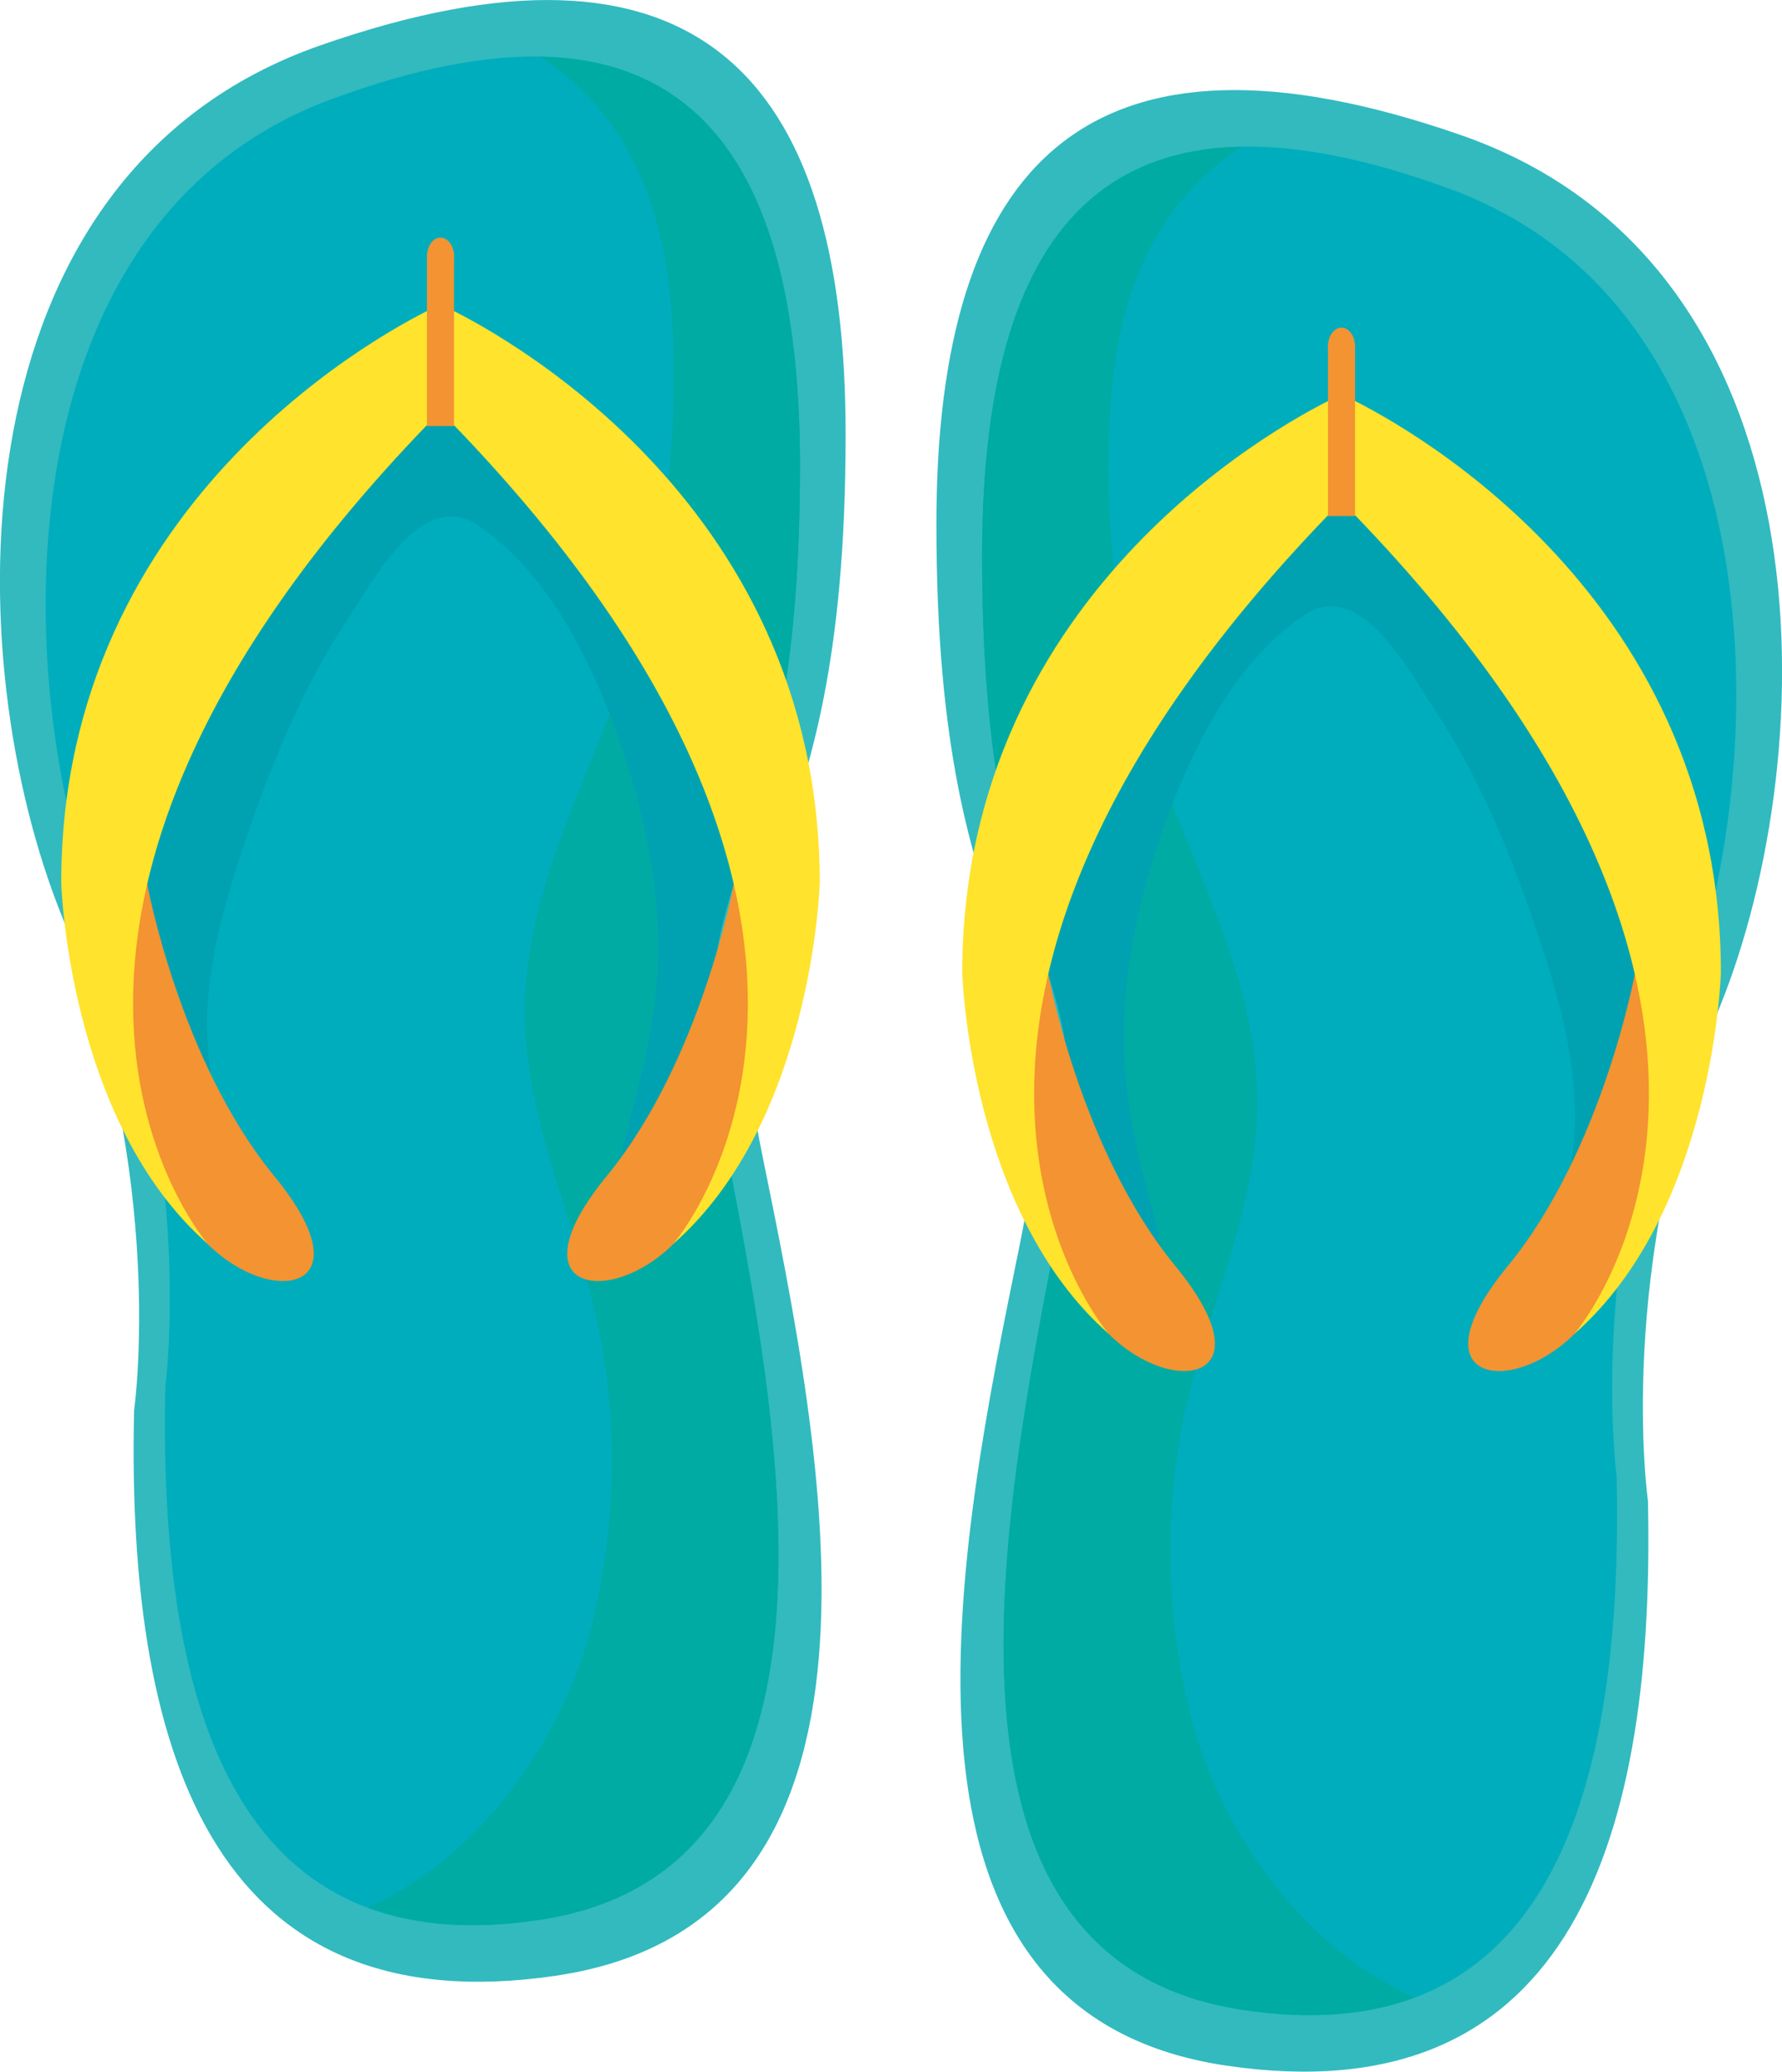 <?xml version="1.0" encoding="utf-8"?>
<!-- Generator: Adobe Illustrator 25.4.1, SVG Export Plug-In . SVG Version: 6.00 Build 0)  -->
<svg version="1.1" id="Capa_1" xmlns="http://www.w3.org/2000/svg" xmlns:xlink="http://www.w3.org/1999/xlink" x="0px" y="0px"
	 viewBox="0 0 1563 1816.6" style="enable-background:new 0 0 1563 1816.6;" xml:space="preserve">
<style type="text/css">
	.st0{fill:#32BABF;}
	.st1{fill:#00ADBD;}
	.st2{fill:#00ABA4;}
	.st3{fill:#00A2B1;}
	.st4{fill:#F39332;}
	.st5{fill:#FFE32C;}
</style>
<g>
	<g>
		<g>
			<path class="st0" d="M117.6,1236.9c0,0,29.3-205.7-62.8-432.3c-92.1-226.7-99.2-651.7,226.7-765
				C607.4-73.9,741.7,61.9,741.7,380.7c0,403.8-128.3,360.9-73.4,630.5c53.8,264.3,139.7,674.4-181.3,721.3
				C196.5,1775,110.5,1552.3,117.6,1236.9z"/>
			<path class="st1" d="M145,1215.9c0,0,26.1-193.9-56-407.7C6.8,594.5,0.5,193.7,291.2,86.8C581.8-20.1,701.6,108,701.6,408.6
				c0,380.7-114.4,340.3-65.5,594.5c48,249.2,124.6,635.9-161.7,680.2C215.3,1723.3,138.7,1513.3,145,1215.9z"/>
			<path class="st2" d="M519.5,1423.2c20-81.1,22.8-167.4,7.3-249.6c-17.4-92.5-63.4-182-66.4-276.9
				c-3.2-103.3,47.5-196.6,82.2-291.2c31.5-85.8,47.2-172.4,48.3-263.8c0.8-68.5-4.5-141.9-36.9-203.7
				c-19.6-37.3-46.9-66.4-79.8-88.3c159,3.1,227.5,131.6,227.5,358.8c0,380.7-114.4,340.3-65.5,594.5
				c48,249.2,124.6,635.9-161.7,680.2c-60.2,9.3-110.4,5-152.1-10.7C420.6,1629.8,494.6,1523.8,519.5,1423.2z"/>
			<path class="st3" d="M677.9,658.1c-7.9-28.5-20-56.5-37.7-83.9c-37-57.1-80.5-118.3-127.5-167.6c-36.5-38.2-96.7-99.4-153.5-68.6
				c-125.7,68-183.8,199.3-226.8,328.5c-17.4,52.4-30.7,105.6-37.2,158.7c26.7,74.2,40.6,145.3,47.5,206.1c2.1,0,4.1,0.3,6.1,0.9
				c5.1,0.7,10,2.9,13.3,7c6.3,7.9,12.4,15.8,18.6,23.7c15.4-4.2,29.9-9.6,44.6-18.6c-1.3-6.6-3.5-12.9-6.9-18.8
				c-8-15.2-17.6-30.2-23.5-46.4c-27.1-74.3-8.1-155.6,15.8-228.1c23.9-72.5,52.1-144.8,94.7-208.6c20.6-30.8,63.9-115,113.4-82
				c58.1,38.7,95.1,110,118.9,173.8c27.8,74.7,45.7,156.1,37.5,236.2c-4.1,39.9-13.7,77.1-24.1,115.7c-5.2,19.4-12.3,42,5.2,57.8
				c6.4,5.8,13.2,11,20.3,15.7c16.7-23.2,36.5-44.8,58.1-63.2C603.2,824.9,647.8,790.1,677.9,658.1z"/>
		</g>
		<g>
			<g>
				<path class="st4" d="M643.6,775.1c0,0-28.4,155-111.4,256.1c-83,101.1,1.8,115.7,58.3,59.7c0,0,106.3-115.2,100.4-251
					C687,751.4,643.6,775.1,643.6,775.1z"/>
			</g>
			<path class="st5" d="M386.3,360.6l3.4-92C424.7,285.1,719,433.9,719,774c0,0-5.8,209.2-128.7,316.9
				C590.4,1090.9,832.5,814,386.3,360.6z"/>
		</g>
		<g>
			<g>
				<path class="st4" d="M129.1,775.1c0,0,28.4,155,111.4,256.1c83,101.1-1.8,115.7-58.3,59.7c0,0-106.3-115.2-100.4-251
					C85.7,751.4,129.1,775.1,129.1,775.1z"/>
			</g>
			<path class="st5" d="M386.3,360.6l-3.4-92C348,285.1,53.7,433.9,53.7,774c0,0,5.8,209.2,128.7,316.9
				C182.3,1090.9-59.8,814,386.3,360.6z"/>
		</g>
		<rect x="374.5" y="222.5" class="st4" width="23.7" height="151.1"/>
		<path class="st4" d="M374.5,224.9c0,9.1,5.3,16.5,11.9,16.5c6.6,0,11.9-7.4,11.9-16.5c0-9.1-5.3-16.5-11.9-16.5
			C379.8,208.3,374.5,215.7,374.5,224.9z"/>
	</g>
	<g>
		<g>
			<path class="st0" d="M1445.4,1315.8c0,0-29.3-205.7,62.8-432.3c92.1-226.7,99.2-651.7-226.7-765
				C955.6,5.1,821.3,140.9,821.3,459.6c0,403.8,128.3,360.9,73.4,630.4c-53.8,264.3-139.7,674.4,181.3,721.3
				C1366.5,1853.9,1452.5,1631.2,1445.4,1315.8z"/>
			<path class="st1" d="M1418,1294.8c0,0-26.1-193.9,56-407.7c82.1-213.7,88.5-614.5-202.2-721.4
				C981.2,58.9,861.4,186.9,861.4,487.5c0,380.7,114.4,340.3,65.5,594.5c-48,249.2-124.6,635.9,161.7,680.2
				C1347.7,1802.2,1424.4,1592.2,1418,1294.8z"/>
			<path class="st2" d="M1043.6,1502.1c-20-81.1-22.7-167.4-7.3-249.6c17.4-92.5,63.4-182,66.4-276.9
				c3.2-103.3-47.5-196.6-82.2-291.2C989,598.6,973.3,512,972.2,420.6c-0.8-68.5,4.5-141.9,36.9-203.7
				c19.6-37.3,46.9-66.4,79.8-88.3c-159,3.1-227.5,131.6-227.5,358.8c0,380.7,114.4,340.3,65.5,594.5
				c-48,249.2-124.6,635.9,161.7,680.2c60.2,9.3,110.4,5,152.1-10.7C1142.4,1708.7,1068.4,1602.7,1043.6,1502.1z"/>
			<path class="st3" d="M885.1,737c7.9-28.5,20-56.5,37.7-83.9c37-57.1,80.5-118.3,127.5-167.6c36.5-38.2,96.7-99.4,153.5-68.7
				c125.7,68,183.8,199.3,226.8,328.5c17.4,52.4,30.7,105.6,37.2,158.7c-26.7,74.2-40.6,145.3-47.5,206.1c-2.1,0-4.1,0.3-6.1,0.9
				c-5.1,0.7-10,2.8-13.3,7c-6.3,7.9-12.4,15.8-18.6,23.7c-15.4-4.2-29.9-9.6-44.6-18.6c1.3-6.6,3.5-12.9,6.9-18.8
				c8-15.2,17.5-30.2,23.5-46.4c27.1-74.3,8.1-155.6-15.8-228.1c-23.9-72.5-52.1-144.8-94.7-208.6c-20.6-30.8-63.9-115-113.4-82
				c-58.1,38.7-95.1,110-118.9,173.8c-27.8,74.7-45.7,156.1-37.5,236.2c4.1,39.9,13.7,77.1,24.1,115.7c5.2,19.4,12.3,42-5.2,57.8
				c-6.4,5.8-13.1,11-20.3,15.7c-16.7-23.2-36.5-44.8-58.2-63.2C959.8,903.8,915.3,869,885.1,737z"/>
		</g>
		<g>
			<g>
				<path class="st4" d="M919.4,854c0,0,28.4,155,111.5,256.1c83,101.1-1.8,115.7-58.3,59.7c0,0-106.3-115.2-100.4-251
					C876.1,830.3,919.4,854,919.4,854z"/>
			</g>
			<path class="st5" d="M1176.7,439.6l-3.4-92.1C1138.3,364,844,512.8,844,852.9c0,0,5.8,209.2,128.7,316.9
				C972.6,1169.8,730.5,892.9,1176.7,439.6z"/>
		</g>
		<g>
			<g>
				<path class="st4" d="M1433.9,854c0,0-28.4,155-111.4,256.1c-83,101.1,1.7,115.7,58.3,59.7c0,0,106.3-115.2,100.4-251
					C1477.3,830.3,1433.9,854,1433.9,854z"/>
			</g>
			<path class="st5" d="M1176.7,439.6l3.4-92.1c35,16.5,329.3,165.3,329.3,505.4c0,0-5.8,209.2-128.7,316.9
				C1380.7,1169.8,1622.8,892.9,1176.7,439.6z"/>
		</g>
		<rect x="1164.8" y="301.4" class="st4" width="23.7" height="151.1"/>
		<path class="st4" d="M1188.5,303.8c0,9.1-5.3,16.5-11.9,16.5c-6.6,0-11.9-7.4-11.9-16.5c0-9.1,5.3-16.5,11.9-16.5
			C1183.2,287.3,1188.5,294.7,1188.5,303.8z"/>
	</g>
</g>
</svg>
